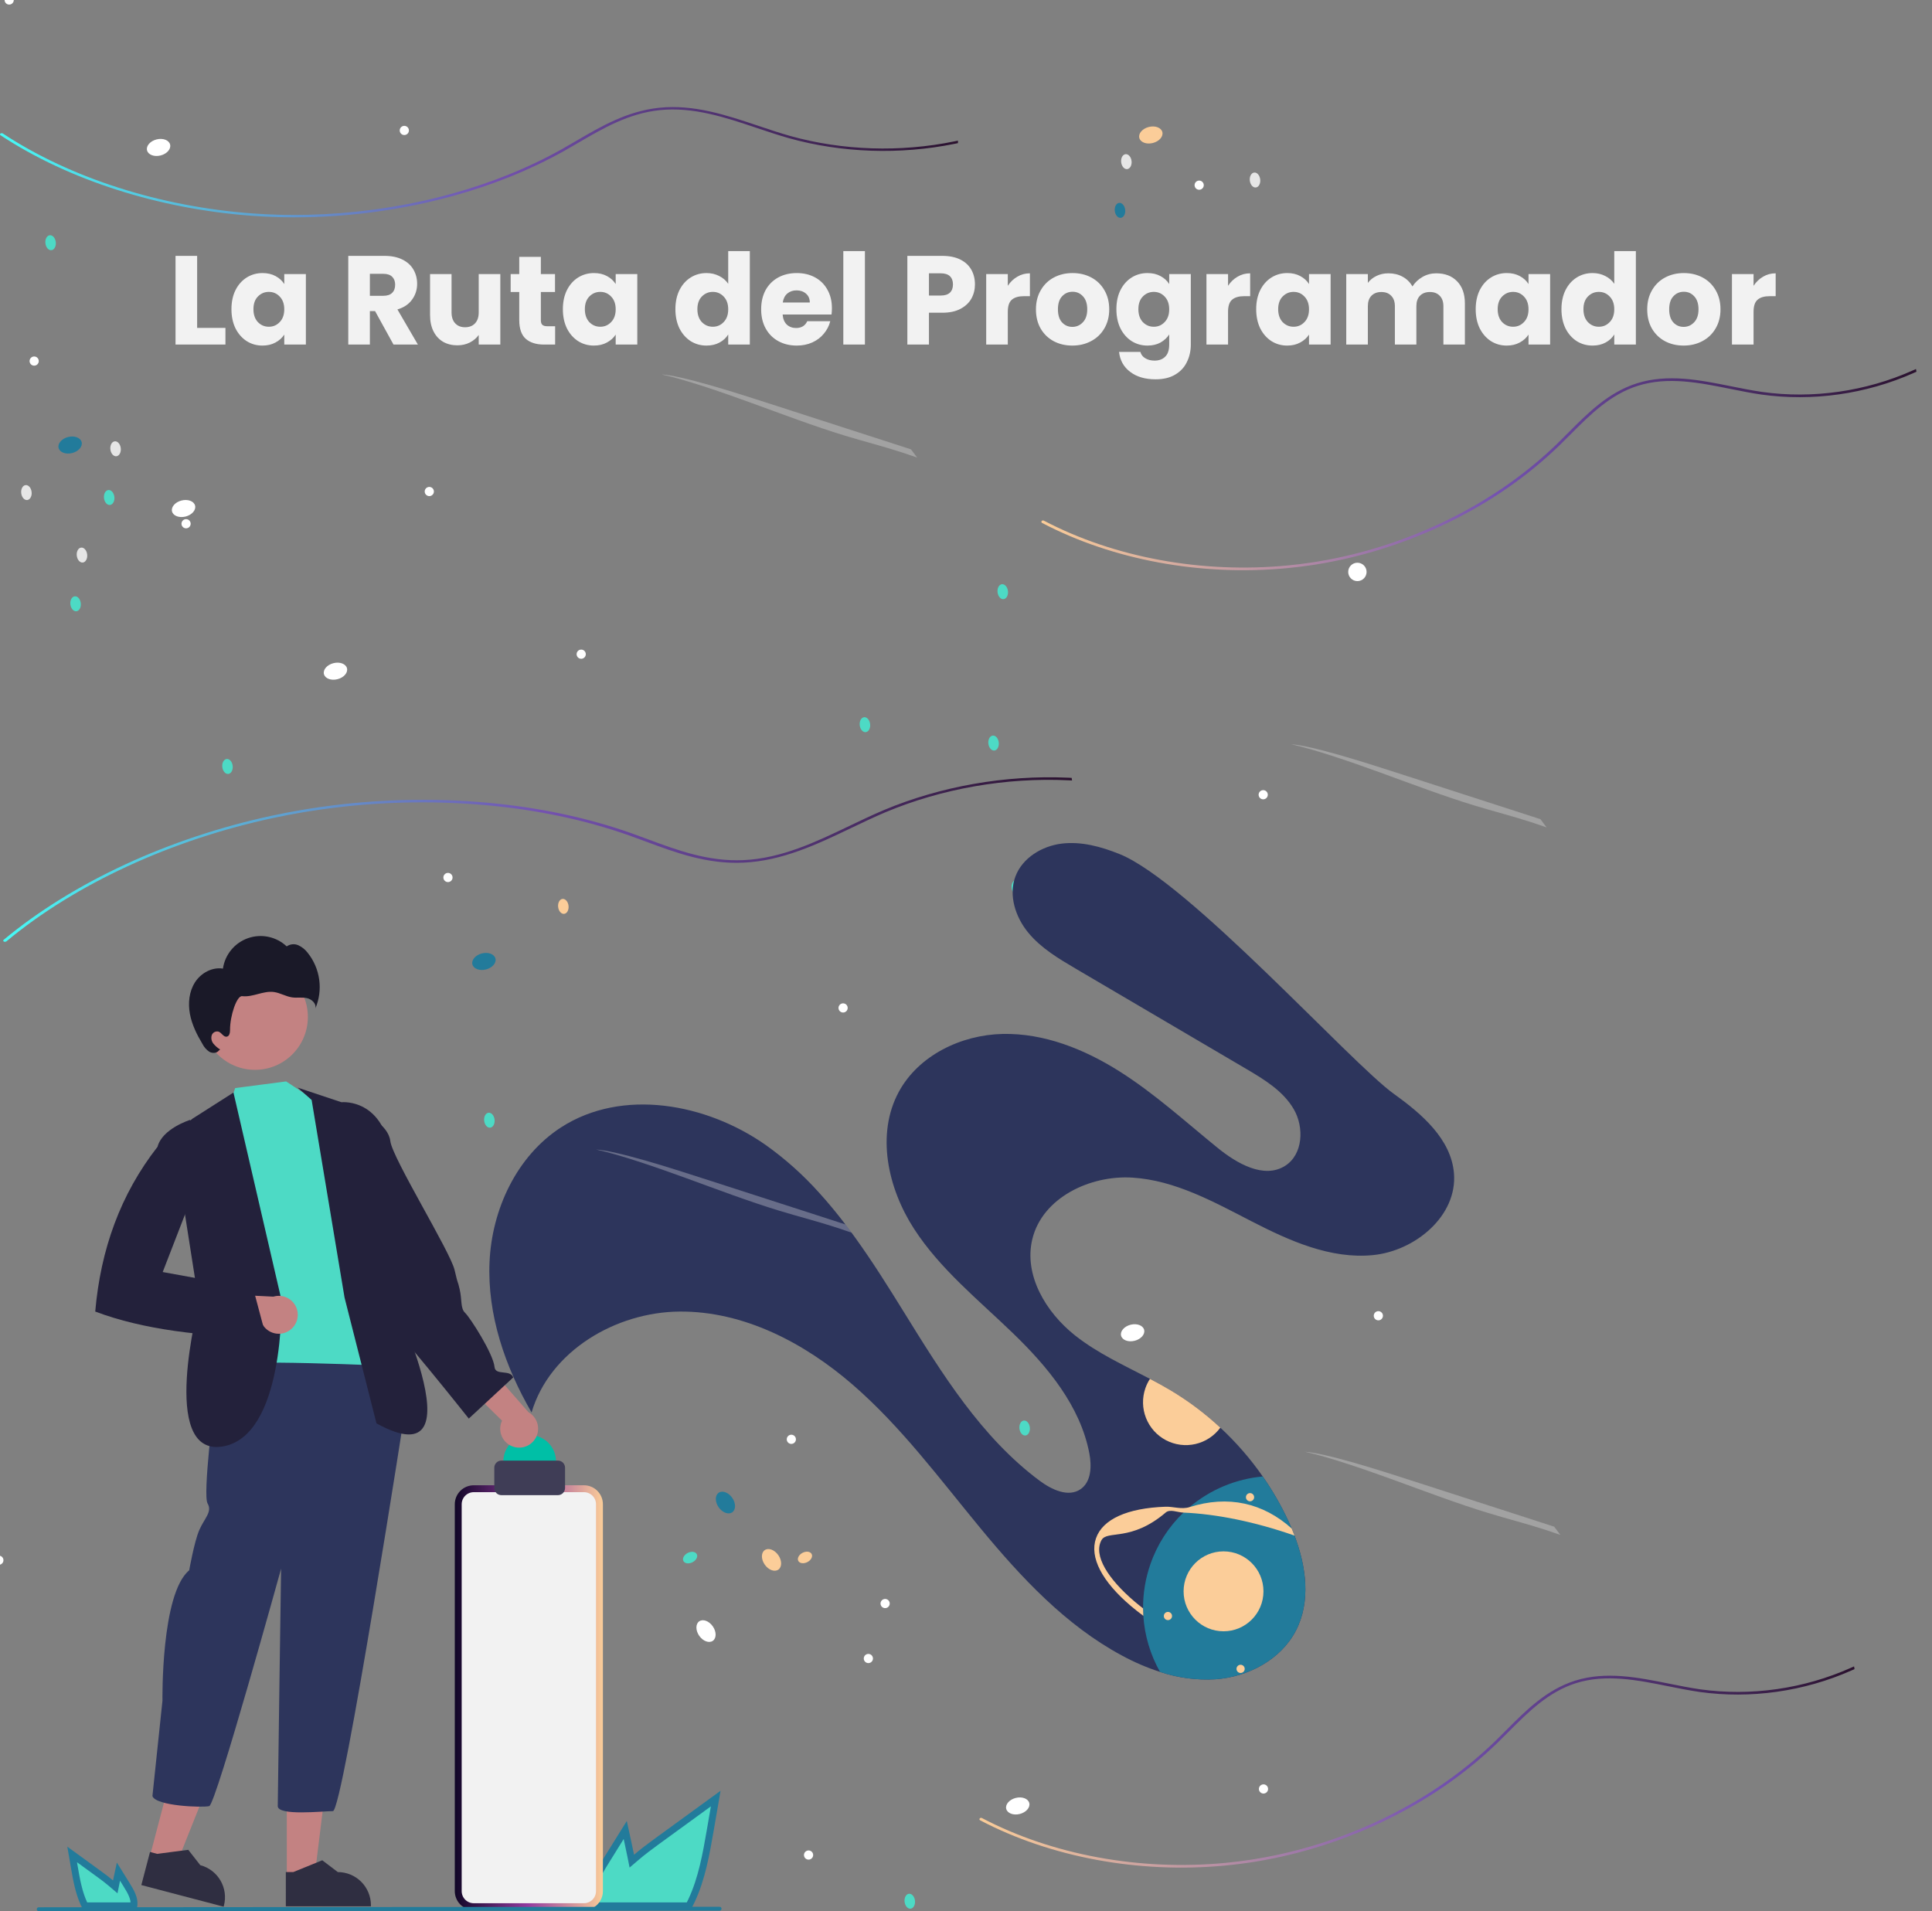 <svg width="841" height="832" viewBox="0 0 841 832" fill="none" xmlns="http://www.w3.org/2000/svg">
<rect x="0" y="0" width="841" height="832" fill="#808080" stroke="none"/>
<path d="M514.416 639.51C514.216 637.714 515.066 636.145 516.315 636.006C517.564 635.866 518.739 637.209 518.94 639.004C519.141 640.8 518.291 642.369 517.042 642.509C515.792 642.648 514.617 641.306 514.416 639.51Z" fill="#4DDAC5"/>
<path d="M434.238 257.83C434.038 256.034 434.888 254.465 436.137 254.325C437.386 254.186 438.561 255.528 438.762 257.324C438.963 259.12 438.113 260.689 436.864 260.828C435.614 260.968 434.439 259.625 434.238 257.83Z" fill="#4DDAC5"/>
<path d="M590.875 252.972C588.666 252.972 586.875 251.181 586.875 248.972C586.875 246.763 588.666 244.972 590.875 244.972C593.084 244.972 594.875 246.763 594.875 248.972C594.875 251.181 593.084 252.972 590.875 252.972Z" fill="white"/>
<path d="M549.875 347.972C548.77 347.972 547.875 347.076 547.875 345.972C547.875 344.867 548.77 343.972 549.875 343.972C550.98 343.972 551.875 344.867 551.875 345.972C551.875 347.076 550.98 347.972 549.875 347.972Z" fill="white"/>
<path d="M-1.089 677.298C-0.034 676.972 1.086 677.563 1.412 678.618C1.739 679.674 1.148 680.794 0.092 681.12C-0.963 681.446 -2.083 680.855 -2.409 679.8C-2.735 678.745 -2.145 677.625 -1.089 677.298Z" fill="white"/>
<path d="M513.875 138.972C512.77 138.972 511.875 138.076 511.875 136.972C511.875 135.867 512.77 134.972 513.875 134.972C514.98 134.972 515.875 135.867 515.875 136.972C515.875 138.076 514.98 138.972 513.875 138.972Z" fill="white"/>
<path d="M186.875 215.972C185.771 215.972 184.875 215.076 184.875 213.972C184.875 212.867 185.771 211.972 186.875 211.972C187.98 211.972 188.875 212.867 188.875 213.972C188.875 215.076 187.98 215.972 186.875 215.972Z" fill="white"/>
<path d="M253 286.787C251.895 286.787 251 285.891 251 284.787C251 283.682 251.895 282.787 253 282.787C254.105 282.787 255 283.682 255 284.787C255 285.891 254.105 286.787 253 286.787Z" fill="white"/>
<path d="M176 58.787C174.895 58.787 174 57.891 174 56.787C174 55.682 174.895 54.787 176 54.787C177.105 54.787 178 55.682 178 56.787C178 57.891 177.105 58.787 176 58.787Z" fill="white"/>
<path d="M384.705 696.158C385.76 695.832 386.88 696.423 387.207 697.478C387.533 698.533 386.942 699.653 385.887 699.98C384.832 700.306 383.712 699.715 383.385 698.66C383.059 697.605 383.65 696.485 384.705 696.158Z" fill="white"/>
<path d="M522 82.611C520.895 82.611 520 81.715 520 80.611C520 79.506 520.895 78.611 522 78.611C523.104 78.611 524 79.506 524 80.611C524 81.715 523.104 82.611 522 82.611Z" fill="white"/>
<path d="M33.421 241.89C33.22 240.094 34.07 238.526 35.319 238.386C36.569 238.246 37.744 239.589 37.945 241.385C38.145 243.18 37.295 244.749 36.046 244.889C34.797 245.028 33.622 243.686 33.421 241.89Z" fill="#E6E6E6"/>
<path d="M544.047 78.622C543.846 76.826 544.696 75.257 545.945 75.118C547.195 74.978 548.37 76.321 548.571 78.117C548.771 79.912 547.921 81.481 546.672 81.621C545.423 81.76 544.248 80.418 544.047 78.622Z" fill="#E6E6E6"/>
<path d="M30.638 263.098C30.438 261.302 31.288 259.734 32.537 259.594C33.786 259.454 34.961 260.797 35.162 262.593C35.362 264.388 34.512 265.957 33.263 266.097C32.014 266.236 30.839 264.894 30.638 263.098Z" fill="#4DDAC5"/>
<path d="M96.763 333.913C96.562 332.117 97.412 330.549 98.662 330.409C99.911 330.269 101.086 331.612 101.287 333.408C101.487 335.203 100.637 336.772 99.388 336.912C98.139 337.051 96.964 335.709 96.763 333.913Z" fill="#4DDAC5"/>
<path d="M19.763 105.913C19.562 104.117 20.412 102.549 21.662 102.409C22.911 102.269 24.086 103.612 24.287 105.408C24.487 107.203 23.637 108.772 22.388 108.912C21.139 109.051 19.964 107.709 19.763 105.913Z" fill="#4DDAC5"/>
<path d="M430.238 323.729C430.038 321.933 430.888 320.364 432.137 320.224C433.386 320.085 434.561 321.427 434.762 323.223C434.963 325.019 434.113 326.588 432.864 326.727C431.614 326.867 430.439 325.524 430.238 323.729Z" fill="#4DDAC5"/>
<path d="M496.363 394.544C496.163 392.748 497.013 391.179 498.262 391.039C499.511 390.9 500.686 392.242 500.887 394.038C501.088 395.834 500.238 397.403 498.988 397.542C497.739 397.682 496.564 396.339 496.363 394.544Z" fill="#4DDAC5"/>
<path d="M74.885 222.645C74.396 220.717 76.247 218.585 79.018 217.883C81.789 217.18 84.432 218.174 84.921 220.102C85.409 222.03 83.559 224.162 80.787 224.864C78.016 225.566 75.373 224.573 74.885 222.645Z" fill="white"/>
<path d="M141.009 293.46C140.521 291.532 142.371 289.4 145.143 288.697C147.914 287.995 150.557 288.989 151.045 290.917C151.534 292.844 149.683 294.977 146.912 295.679C144.141 296.381 141.498 295.388 141.009 293.46Z" fill="white"/>
<path d="M64.01 65.46C63.521 63.532 65.371 61.4 68.143 60.697C70.914 59.995 73.557 60.989 74.045 62.917C74.534 64.844 72.683 66.977 69.912 67.679C67.141 68.381 64.498 67.388 64.01 65.46Z" fill="white"/>
<path d="M25.505 195.006C25.017 193.078 26.867 190.946 29.638 190.243C32.41 189.541 35.052 190.535 35.541 192.463C36.03 194.39 34.179 196.523 31.408 197.225C28.636 197.927 25.994 196.934 25.505 195.006Z" fill="#227B9B"/>
<path d="M495.936 60.034C495.448 58.106 497.298 55.974 500.07 55.272C502.841 54.569 505.484 55.563 505.972 57.491C506.461 59.419 504.61 61.551 501.839 62.253C499.068 62.956 496.425 61.962 495.936 60.034Z" fill="#FBCD99"/>
<path d="M48.047 195.622C47.846 193.826 48.697 192.257 49.946 192.118C51.195 191.978 52.37 193.32 52.571 195.116C52.771 196.912 51.921 198.481 50.672 198.62C49.423 198.76 48.248 197.417 48.047 195.622Z" fill="#E6E6E6"/>
<path d="M488.047 70.622C487.846 68.826 488.696 67.257 489.946 67.118C491.195 66.978 492.37 68.321 492.571 70.117C492.771 71.912 491.921 73.481 490.672 73.621C489.423 73.76 488.248 72.418 488.047 70.622Z" fill="#E6E6E6"/>
<path d="M45.264 216.83C45.064 215.034 45.914 213.465 47.163 213.325C48.412 213.186 49.587 214.528 49.788 216.324C49.989 218.12 49.139 219.689 47.889 219.828C46.64 219.968 45.465 218.625 45.264 216.83Z" fill="#4DDAC5"/>
<path d="M374.238 315.729C374.038 313.933 374.888 312.364 376.137 312.224C377.386 312.085 378.561 313.427 378.762 315.223C378.963 317.019 378.113 318.588 376.864 318.727C375.614 318.867 374.439 317.524 374.238 315.729Z" fill="#4DDAC5"/>
<path d="M440.363 386.544C440.163 384.748 441.013 383.179 442.262 383.039C443.511 382.9 444.686 384.242 444.887 386.038C445.088 387.834 444.238 389.403 442.988 389.542C441.739 389.682 440.564 388.339 440.363 386.544Z" fill="#4DDAC5"/>
<path d="M485.264 91.83C485.064 90.034 485.914 88.465 487.163 88.326C488.412 88.186 489.587 89.529 489.788 91.324C489.989 93.12 489.139 94.689 487.889 94.828C486.64 94.968 485.465 93.626 485.264 91.83Z" fill="#227B9B"/>
<path d="M9.238 214.682C9.038 212.887 9.888 211.318 11.137 211.178C12.386 211.039 13.561 212.381 13.762 214.177C13.963 215.972 13.113 217.541 11.864 217.681C10.614 217.82 9.439 216.478 9.238 214.682Z" fill="#E6E6E6"/>
<path d="M14.875 159.185C13.771 159.185 12.875 158.29 12.875 157.185C12.875 156.08 13.771 155.185 14.875 155.185C15.98 155.185 16.875 156.08 16.875 157.185C16.875 158.29 15.98 159.185 14.875 159.185Z" fill="white"/>
<path d="M81 230C79.895 230 79 229.105 79 228C79 226.895 79.895 226 81 226C82.105 226 83 226.895 83 228C83 229.105 82.105 230 81 230Z" fill="white"/>
<path d="M4 2C2.895 2 2 1.105 2 0C2 -1.105 2.895 -2 4 -2C5.105 -2 6 -1.105 6 0C6 1.105 5.105 2 4 2Z" fill="white"/>
<path d="M1.611 409.124C31.737 384.059 73.64 364.732 118.156 355.141C122.525 354.197 126.918 353.35 131.337 352.598C132.317 352.43 133.299 352.272 134.289 352.113C135.893 351.855 137.507 351.612 139.115 351.38C141.043 351.103 142.973 350.844 144.905 350.603C156.094 349.214 167.324 348.418 178.487 348.223C178.897 348.22 179.297 348.212 179.707 348.208C181.47 348.182 183.229 348.172 184.985 348.179C188.352 348.187 191.71 348.25 195.059 348.367C196.144 348.405 197.23 348.447 198.318 348.501C199.877 348.57 201.43 348.656 202.983 348.748C203.567 348.786 204.149 348.818 204.733 348.861C205.324 348.898 205.916 348.94 206.509 348.987C210.121 349.242 213.711 349.566 217.281 349.96C237.605 352.142 256.953 356.426 274.674 362.666C277.126 363.536 279.62 364.46 282.026 365.358C294.958 370.166 308.331 375.137 323.66 374.437C340.211 373.677 355.188 366.514 369.664 359.589C374.576 357.241 379.652 354.814 384.71 352.665C409.416 342.298 437.573 337.338 464.81 338.554C465.374 338.573 465.939 338.602 466.496 338.633L466.659 339.765C466.102 339.734 465.537 339.705 464.972 339.681C437.954 338.407 409.988 343.298 385.461 353.586C380.451 355.711 375.39 358.13 370.502 360.469C355.815 367.496 340.627 374.761 323.576 375.543C307.79 376.265 294.222 371.222 281.105 366.342C278.699 365.449 276.213 364.524 273.778 363.658C256.175 357.456 236.952 353.203 216.759 351.041L216.751 351.042C213.332 350.671 209.879 350.355 206.418 350.101C205.919 350.067 205.42 350.034 204.921 349.995C204.363 349.959 203.797 349.925 203.24 349.889C201.811 349.796 200.382 349.717 198.953 349.654C197.552 349.579 196.146 349.519 194.733 349.476L194.725 349.477C191.106 349.35 187.475 349.288 183.831 349.291C182.181 349.285 180.534 349.3 178.872 349.329C178.512 349.331 178.145 349.34 177.778 349.348C167.07 349.55 156.303 350.311 145.571 351.624L145.563 351.625C141.837 352.084 138.125 352.608 134.429 353.199C133.463 353.354 132.506 353.514 131.55 353.673C127.374 354.385 123.216 355.181 119.076 356.064L119.068 356.065C74.677 365.539 32.87 384.776 2.841 409.76C2.695 409.88 2.49 409.962 2.272 409.987C2.054 410.013 1.841 409.98 1.678 409.896C1.515 409.811 1.417 409.683 1.404 409.539C1.392 409.394 1.466 409.245 1.611 409.124Z" fill="url(#paint0_linear_1009_3881)"/>
<path d="M453.604 227.634C484.449 243.819 522.669 250.832 559.974 247.364C563.635 247.025 567.287 246.584 570.93 246.04C571.738 245.921 572.545 245.791 573.358 245.66C574.676 245.447 575.997 245.217 577.31 244.977C578.884 244.689 580.454 244.382 582.021 244.057C591.089 242.166 600.01 239.671 608.698 236.596C609.016 236.48 609.328 236.37 609.646 236.254C611.017 235.764 612.38 235.259 613.736 234.737C616.336 233.743 618.913 232.697 621.466 231.599C622.294 231.244 623.121 230.883 623.945 230.511C625.13 229.986 626.304 229.445 627.478 228.898C627.917 228.69 628.357 228.487 628.796 228.273C629.242 228.063 629.687 227.848 630.131 227.627C632.846 226.315 635.524 224.94 638.165 223.502C653.219 215.372 666.884 205.431 678.703 194.014C680.336 192.429 681.986 190.777 683.575 189.176C692.122 180.591 700.962 171.714 713.023 167.923C726.048 163.834 739.785 166.595 753.063 169.264C757.568 170.169 762.224 171.104 766.782 171.766C789.006 174.874 812.269 171.577 832.958 162.386C833.388 162.203 833.816 162.008 834.237 161.814L834.022 160.637C833.601 160.831 833.173 161.025 832.744 161.215C812.241 170.399 789.147 173.709 767.085 170.628C762.571 169.975 757.93 169.043 753.446 168.141C739.974 165.431 726.042 162.63 712.625 166.844C700.204 170.747 691.235 179.752 682.566 188.464C680.975 190.059 679.333 191.71 677.711 193.288C665.972 204.631 652.394 214.504 637.435 222.576L637.429 222.577C634.897 223.948 632.324 225.275 629.725 226.543C629.349 226.722 628.974 226.901 628.599 227.086C628.179 227.285 627.752 227.486 627.332 227.685C626.256 228.196 625.175 228.693 624.089 229.175C623.028 229.66 621.959 230.131 620.88 230.589L620.873 230.59C618.114 231.776 615.326 232.901 612.508 233.966C611.234 234.455 609.956 234.922 608.663 235.38C608.384 235.483 608.098 235.582 607.811 235.681C599.473 238.616 590.92 241.011 582.228 242.843L582.221 242.844C579.202 243.478 576.174 244.042 573.139 244.535C572.346 244.663 571.558 244.784 570.77 244.905C567.328 245.418 563.873 245.841 560.407 246.173L560.4 246.174C523.227 249.722 485.109 242.773 454.363 226.639C454.214 226.562 454.031 226.54 453.855 226.579C453.679 226.618 453.523 226.713 453.423 226.845C453.323 226.976 453.285 227.133 453.319 227.281C453.353 227.429 453.455 227.556 453.604 227.634Z" fill="url(#paint1_linear_1009_3881)"/>
<path d="M426.644 792.428C457.49 808.613 495.71 815.626 533.015 812.158C536.676 811.82 540.328 811.378 543.97 810.834C544.779 810.715 545.586 810.585 546.399 810.454C547.717 810.242 549.038 810.012 550.351 809.771C551.924 809.483 553.495 809.177 555.061 808.851C564.13 806.961 573.051 804.466 581.739 801.39C582.057 801.274 582.369 801.164 582.687 801.048C584.058 800.558 585.421 800.053 586.776 799.531C589.377 798.537 591.954 797.491 594.507 796.393C595.335 796.038 596.162 795.677 596.986 795.305C598.17 794.78 599.345 794.239 600.518 793.692C600.958 793.484 601.398 793.281 601.837 793.067C602.283 792.857 602.728 792.642 603.172 792.421C605.887 791.109 608.565 789.734 611.206 788.296C626.26 780.166 639.925 770.225 651.743 758.809C653.377 757.223 655.026 755.571 656.616 753.97C665.163 745.385 674.003 736.508 686.064 732.718C699.088 728.629 712.826 731.389 726.104 734.059C730.609 734.963 735.265 735.898 739.822 736.56C762.047 739.669 785.31 736.371 805.999 727.18C806.429 726.997 806.857 726.802 807.278 726.609L807.063 725.431C806.641 725.625 806.213 725.82 805.784 726.009C785.282 735.193 762.188 738.504 740.126 735.422C735.612 734.769 730.971 733.837 726.487 732.935C713.014 730.225 699.083 727.425 685.666 731.638C673.245 735.541 664.276 744.546 655.607 753.258C654.016 754.853 652.374 756.504 650.752 758.082C639.013 769.425 625.435 779.299 610.476 787.37L610.469 787.371C607.938 788.743 605.364 790.069 602.766 791.337C602.39 791.516 602.015 791.695 601.64 791.88C601.22 792.079 600.793 792.28 600.372 792.479C599.296 792.99 598.215 793.487 597.129 793.969C596.069 794.454 595 794.925 593.921 795.383L593.914 795.384C591.155 796.57 588.367 797.695 585.549 798.76C584.275 799.25 582.997 799.716 581.703 800.174C581.425 800.278 581.138 800.377 580.852 800.476C572.514 803.41 563.96 805.805 555.268 807.637L555.262 807.638C552.243 808.272 549.215 808.836 546.18 809.33C545.386 809.457 544.599 809.578 543.811 809.699C540.369 810.213 536.914 810.635 533.447 810.967L533.441 810.968C496.268 814.516 458.15 807.567 427.403 791.433C427.254 791.356 427.072 791.335 426.896 791.373C426.719 791.412 426.564 791.507 426.464 791.639C426.363 791.77 426.326 791.927 426.36 792.075C426.394 792.223 426.496 792.35 426.644 792.428Z" fill="url(#paint2_linear_1009_3881)"/>
<path d="M0.234 58.881C29.828 78.39 69.03 90.907 109.297 93.909C113.249 94.205 117.21 94.408 121.182 94.517C122.063 94.543 122.945 94.559 123.834 94.574C125.273 94.6 126.72 94.611 128.16 94.611C129.886 94.611 131.612 94.594 133.338 94.559C143.33 94.352 153.283 93.582 163.102 92.254C163.462 92.202 163.814 92.155 164.174 92.103C165.724 91.89 167.269 91.661 168.809 91.417C171.762 90.954 174.7 90.44 177.623 89.877C178.571 89.695 179.518 89.507 180.466 89.31C181.825 89.034 183.176 88.743 184.528 88.446C185.035 88.332 185.542 88.222 186.048 88.103C186.563 87.988 187.077 87.869 187.591 87.744C190.727 87.015 193.837 86.225 196.919 85.371C214.475 80.568 230.91 73.919 245.67 65.65C247.712 64.5 249.784 63.293 251.782 62.122C262.521 55.848 273.627 49.361 287.164 47.946C301.781 46.422 315.826 51.135 329.4 55.692C334.005 57.237 338.765 58.834 343.473 60.172C366.457 66.584 391.788 67.441 415.531 62.611C416.023 62.518 416.515 62.414 417 62.31V61.222C416.515 61.326 416.023 61.43 415.531 61.529C391.987 66.384 366.834 65.566 344.017 59.204C339.353 57.882 334.608 56.291 330.024 54.751C316.252 50.126 302.009 45.345 286.951 46.916C273.01 48.373 261.742 54.953 250.849 61.321C248.851 62.486 246.787 63.693 244.76 64.838C230.097 73.055 213.768 79.658 196.325 84.425H196.317C193.364 85.236 190.375 86.001 187.371 86.709C186.937 86.807 186.504 86.906 186.07 87.01C185.586 87.12 185.094 87.229 184.609 87.338C183.367 87.619 182.124 87.886 180.877 88.139C179.658 88.399 178.431 88.645 177.197 88.878H177.19C174.031 89.487 170.853 90.036 167.656 90.527C166.209 90.756 164.762 90.964 163.3 91.162C162.984 91.209 162.661 91.25 162.338 91.292C152.918 92.551 143.375 93.292 133.794 93.508H133.786C130.459 93.581 127.136 93.589 123.819 93.534C122.952 93.518 122.093 93.498 121.233 93.477C117.48 93.373 113.731 93.185 109.988 92.915H109.98C69.838 90.007 30.732 77.563 1.233 58.117C1.089 58.023 0.9 57.974 0.705 57.98C0.511 57.986 0.328 58.045 0.196 58.147C0.063 58.248 -0.007 58.382 0 58.52C0.008 58.657 0.092 58.787 0.234 58.881Z" fill="url(#paint3_linear_1009_3881)"/>
<path d="M85.815 142.74H98.135V150H76.41V111.39H85.815V142.74ZM100.751 134.6C100.751 131.446 101.338 128.678 102.511 126.295C103.721 123.911 105.353 122.078 107.406 120.795C109.459 119.511 111.751 118.87 114.281 118.87C116.444 118.87 118.333 119.31 119.946 120.19C121.596 121.07 122.861 122.225 123.741 123.655V119.31H133.146V150H123.741V145.655C122.824 147.085 121.541 148.24 119.891 149.12C118.278 150 116.389 150.44 114.226 150.44C111.733 150.44 109.459 149.798 107.406 148.515C105.353 147.195 103.721 145.343 102.511 142.96C101.338 140.54 100.751 137.753 100.751 134.6ZM123.741 134.655C123.741 132.308 123.081 130.456 121.761 129.1C120.478 127.743 118.901 127.065 117.031 127.065C115.161 127.065 113.566 127.743 112.246 129.1C110.963 130.42 110.321 132.253 110.321 134.6C110.321 136.946 110.963 138.816 112.246 140.21C113.566 141.566 115.161 142.245 117.031 142.245C118.901 142.245 120.478 141.566 121.761 140.21C123.081 138.853 123.741 137.001 123.741 134.655ZM171.295 150L163.265 135.425H161.01V150H151.605V111.39H167.39C170.434 111.39 173.019 111.921 175.145 112.985C177.309 114.048 178.922 115.515 179.985 117.385C181.049 119.218 181.58 121.271 181.58 123.545C181.58 126.111 180.847 128.403 179.38 130.42C177.95 132.436 175.824 133.866 173 134.71L181.91 150H171.295ZM161.01 128.77H166.84C168.564 128.77 169.847 128.348 170.69 127.505C171.57 126.661 172.01 125.47 172.01 123.93C172.01 122.463 171.57 121.308 170.69 120.465C169.847 119.621 168.564 119.2 166.84 119.2H161.01V128.77ZM217.789 119.31V150H208.384V145.82C207.431 147.176 206.129 148.276 204.479 149.12C202.866 149.926 201.069 150.33 199.089 150.33C196.743 150.33 194.671 149.816 192.874 148.79C191.078 147.726 189.684 146.205 188.694 144.225C187.704 142.245 187.209 139.916 187.209 137.24V119.31H196.559V135.975C196.559 138.028 197.091 139.623 198.154 140.76C199.218 141.896 200.648 142.465 202.444 142.465C204.278 142.465 205.726 141.896 206.789 140.76C207.853 139.623 208.384 138.028 208.384 135.975V119.31H217.789ZM241.65 142.025V150H236.865C233.455 150 230.796 149.175 228.89 147.525C226.983 145.838 226.03 143.106 226.03 139.33V127.12H222.29V119.31H226.03V111.83H235.435V119.31H241.595V127.12H235.435V139.44C235.435 140.356 235.655 141.016 236.095 141.42C236.535 141.823 237.268 142.025 238.295 142.025H241.65ZM245.019 134.6C245.019 131.446 245.605 128.678 246.779 126.295C247.989 123.911 249.62 122.078 251.674 120.795C253.727 119.511 256.019 118.87 258.549 118.87C260.712 118.87 262.6 119.31 264.214 120.19C265.864 121.07 267.129 122.225 268.009 123.655V119.31H277.414V150H268.009V145.655C267.092 147.085 265.809 148.24 264.159 149.12C262.545 150 260.657 150.44 258.494 150.44C256 150.44 253.727 149.798 251.674 148.515C249.62 147.195 247.989 145.343 246.779 142.96C245.605 140.54 245.019 137.753 245.019 134.6ZM268.009 134.655C268.009 132.308 267.349 130.456 266.029 129.1C264.745 127.743 263.169 127.065 261.299 127.065C259.429 127.065 257.834 127.743 256.514 129.1C255.23 130.42 254.589 132.253 254.589 134.6C254.589 136.946 255.23 138.816 256.514 140.21C257.834 141.566 259.429 142.245 261.299 142.245C263.169 142.245 264.745 141.566 266.029 140.21C267.349 138.853 268.009 137.001 268.009 134.655ZM294.003 134.6C294.003 131.446 294.59 128.678 295.763 126.295C296.973 123.911 298.605 122.078 300.658 120.795C302.711 119.511 305.003 118.87 307.533 118.87C309.55 118.87 311.383 119.291 313.033 120.135C314.72 120.978 316.04 122.115 316.993 123.545V109.3H326.398V150H316.993V145.6C316.113 147.066 314.848 148.24 313.198 149.12C311.585 150 309.696 150.44 307.533 150.44C305.003 150.44 302.711 149.798 300.658 148.515C298.605 147.195 296.973 145.343 295.763 142.96C294.59 140.54 294.003 137.753 294.003 134.6ZM316.993 134.655C316.993 132.308 316.333 130.456 315.013 129.1C313.73 127.743 312.153 127.065 310.283 127.065C308.413 127.065 306.818 127.743 305.498 129.1C304.215 130.42 303.573 132.253 303.573 134.6C303.573 136.946 304.215 138.816 305.498 140.21C306.818 141.566 308.413 142.245 310.283 142.245C312.153 142.245 313.73 141.566 315.013 140.21C316.333 138.853 316.993 137.001 316.993 134.655ZM362.132 134.16C362.132 135.04 362.077 135.956 361.967 136.91H340.682C340.829 138.816 341.434 140.283 342.497 141.31C343.597 142.3 344.935 142.795 346.512 142.795C348.859 142.795 350.49 141.805 351.407 139.825H361.417C360.904 141.841 359.969 143.656 358.612 145.27C357.292 146.883 355.624 148.148 353.607 149.065C351.59 149.981 349.335 150.44 346.842 150.44C343.835 150.44 341.159 149.798 338.812 148.515C336.465 147.231 334.632 145.398 333.312 143.015C331.992 140.631 331.332 137.845 331.332 134.655C331.332 131.465 331.974 128.678 333.257 126.295C334.577 123.911 336.41 122.078 338.757 120.795C341.104 119.511 343.799 118.87 346.842 118.87C349.812 118.87 352.452 119.493 354.762 120.74C357.072 121.986 358.869 123.765 360.152 126.075C361.472 128.385 362.132 131.08 362.132 134.16ZM352.507 131.685C352.507 130.071 351.957 128.788 350.857 127.835C349.757 126.881 348.382 126.405 346.732 126.405C345.155 126.405 343.817 126.863 342.717 127.78C341.654 128.696 340.994 129.998 340.737 131.685H352.507ZM376.499 109.3V150H367.094V109.3H376.499ZM424.395 123.82C424.395 126.056 423.881 128.11 422.855 129.98C421.828 131.813 420.251 133.298 418.125 134.435C415.998 135.571 413.358 136.14 410.205 136.14H404.375V150H394.97V111.39H410.205C413.285 111.39 415.888 111.921 418.015 112.985C420.141 114.048 421.736 115.515 422.8 117.385C423.863 119.255 424.395 121.4 424.395 123.82ZM409.49 128.66C411.286 128.66 412.625 128.238 413.505 127.395C414.385 126.551 414.825 125.36 414.825 123.82C414.825 122.28 414.385 121.088 413.505 120.245C412.625 119.401 411.286 118.98 409.49 118.98H404.375V128.66H409.49ZM438.696 124.425C439.796 122.738 441.171 121.418 442.821 120.465C444.471 119.475 446.304 118.98 448.321 118.98V128.935H445.736C443.389 128.935 441.629 129.448 440.456 130.475C439.283 131.465 438.696 133.225 438.696 135.755V150H429.291V119.31H438.696V124.425ZM466.786 150.44C463.78 150.44 461.066 149.798 458.646 148.515C456.263 147.231 454.375 145.398 452.981 143.015C451.625 140.631 450.946 137.845 450.946 134.655C450.946 131.501 451.643 128.733 453.036 126.35C454.43 123.93 456.336 122.078 458.756 120.795C461.176 119.511 463.89 118.87 466.896 118.87C469.903 118.87 472.616 119.511 475.036 120.795C477.456 122.078 479.363 123.93 480.756 126.35C482.15 128.733 482.846 131.501 482.846 134.655C482.846 137.808 482.131 140.595 480.701 143.015C479.308 145.398 477.383 147.231 474.926 148.515C472.506 149.798 469.793 150.44 466.786 150.44ZM466.786 142.3C468.583 142.3 470.105 141.64 471.351 140.32C472.635 139 473.276 137.111 473.276 134.655C473.276 132.198 472.653 130.31 471.406 128.99C470.196 127.67 468.693 127.01 466.896 127.01C465.063 127.01 463.541 127.67 462.331 128.99C461.121 130.273 460.516 132.161 460.516 134.655C460.516 137.111 461.103 139 462.276 140.32C463.486 141.64 464.99 142.3 466.786 142.3ZM499.496 118.87C501.659 118.87 503.547 119.31 505.161 120.19C506.811 121.07 508.076 122.225 508.956 123.655V119.31H518.361V149.945C518.361 152.768 517.792 155.316 516.656 157.59C515.556 159.9 513.851 161.733 511.541 163.09C509.267 164.446 506.426 165.125 503.016 165.125C498.469 165.125 494.784 164.043 491.961 161.88C489.137 159.753 487.524 156.856 487.121 153.19H496.416C496.709 154.363 497.406 155.28 498.506 155.94C499.606 156.636 500.962 156.985 502.576 156.985C504.519 156.985 506.059 156.416 507.196 155.28C508.369 154.18 508.956 152.401 508.956 149.945V145.6C508.039 147.03 506.774 148.203 505.161 149.12C503.547 150 501.659 150.44 499.496 150.44C496.966 150.44 494.674 149.798 492.621 148.515C490.567 147.195 488.936 145.343 487.726 142.96C486.552 140.54 485.966 137.753 485.966 134.6C485.966 131.446 486.552 128.678 487.726 126.295C488.936 123.911 490.567 122.078 492.621 120.795C494.674 119.511 496.966 118.87 499.496 118.87ZM508.956 134.655C508.956 132.308 508.296 130.456 506.976 129.1C505.692 127.743 504.116 127.065 502.246 127.065C500.376 127.065 498.781 127.743 497.461 129.1C496.177 130.42 495.536 132.253 495.536 134.6C495.536 136.946 496.177 138.816 497.461 140.21C498.781 141.566 500.376 142.245 502.246 142.245C504.116 142.245 505.692 141.566 506.976 140.21C508.296 138.853 508.956 137.001 508.956 134.655ZM534.57 124.425C535.67 122.738 537.045 121.418 538.695 120.465C540.345 119.475 542.178 118.98 544.195 118.98V128.935H541.61C539.263 128.935 537.503 129.448 536.33 130.475C535.157 131.465 534.57 133.225 534.57 135.755V150H525.165V119.31H534.57V124.425ZM546.82 134.6C546.82 131.446 547.407 128.678 548.58 126.295C549.79 123.911 551.422 122.078 553.475 120.795C555.529 119.511 557.82 118.87 560.35 118.87C562.514 118.87 564.402 119.31 566.015 120.19C567.665 121.07 568.93 122.225 569.81 123.655V119.31H579.215V150H569.81V145.655C568.894 147.085 567.61 148.24 565.96 149.12C564.347 150 562.459 150.44 560.295 150.44C557.802 150.44 555.529 149.798 553.475 148.515C551.422 147.195 549.79 145.343 548.58 142.96C547.407 140.54 546.82 137.753 546.82 134.6ZM569.81 134.655C569.81 132.308 569.15 130.456 567.83 129.1C566.547 127.743 564.97 127.065 563.1 127.065C561.23 127.065 559.635 127.743 558.315 129.1C557.032 130.42 556.39 132.253 556.39 134.6C556.39 136.946 557.032 138.816 558.315 140.21C559.635 141.566 561.23 142.245 563.1 142.245C564.97 142.245 566.547 141.566 567.83 140.21C569.15 138.853 569.81 137.001 569.81 134.655ZM625.179 118.98C628.993 118.98 632.018 120.135 634.254 122.445C636.528 124.755 637.664 127.963 637.664 132.07V150H628.314V133.335C628.314 131.355 627.783 129.833 626.719 128.77C625.693 127.67 624.263 127.12 622.429 127.12C620.596 127.12 619.148 127.67 618.084 128.77C617.058 129.833 616.544 131.355 616.544 133.335V150H607.194V133.335C607.194 131.355 606.663 129.833 605.599 128.77C604.573 127.67 603.143 127.12 601.309 127.12C599.476 127.12 598.028 127.67 596.964 128.77C595.938 129.833 595.424 131.355 595.424 133.335V150H586.019V119.31H595.424V123.16C596.378 121.876 597.624 120.868 599.164 120.135C600.704 119.365 602.446 118.98 604.389 118.98C606.699 118.98 608.753 119.475 610.549 120.465C612.383 121.455 613.813 122.866 614.839 124.7C615.903 123.013 617.351 121.638 619.184 120.575C621.018 119.511 623.016 118.98 625.179 118.98ZM642.372 134.6C642.372 131.446 642.959 128.678 644.132 126.295C645.342 123.911 646.974 122.078 649.027 120.795C651.08 119.511 653.372 118.87 655.902 118.87C658.065 118.87 659.954 119.31 661.567 120.19C663.217 121.07 664.482 122.225 665.362 123.655V119.31H674.767V150H665.362V145.655C664.445 147.085 663.162 148.24 661.512 149.12C659.899 150 658.01 150.44 655.847 150.44C653.354 150.44 651.08 149.798 649.027 148.515C646.974 147.195 645.342 145.343 644.132 142.96C642.959 140.54 642.372 137.753 642.372 134.6ZM665.362 134.655C665.362 132.308 664.702 130.456 663.382 129.1C662.099 127.743 660.522 127.065 658.652 127.065C656.782 127.065 655.187 127.743 653.867 129.1C652.584 130.42 651.942 132.253 651.942 134.6C651.942 136.946 652.584 138.816 653.867 140.21C655.187 141.566 656.782 142.245 658.652 142.245C660.522 142.245 662.099 141.566 663.382 140.21C664.702 138.853 665.362 137.001 665.362 134.655ZM679.701 134.6C679.701 131.446 680.288 128.678 681.461 126.295C682.671 123.911 684.303 122.078 686.356 120.795C688.409 119.511 690.701 118.87 693.231 118.87C695.248 118.87 697.081 119.291 698.731 120.135C700.418 120.978 701.738 122.115 702.691 123.545V109.3H712.096V150H702.691V145.6C701.811 147.066 700.546 148.24 698.896 149.12C697.283 150 695.394 150.44 693.231 150.44C690.701 150.44 688.409 149.798 686.356 148.515C684.303 147.195 682.671 145.343 681.461 142.96C680.288 140.54 679.701 137.753 679.701 134.6ZM702.691 134.655C702.691 132.308 702.031 130.456 700.711 129.1C699.428 127.743 697.851 127.065 695.981 127.065C694.111 127.065 692.516 127.743 691.196 129.1C689.913 130.42 689.271 132.253 689.271 134.6C689.271 136.946 689.913 138.816 691.196 140.21C692.516 141.566 694.111 142.245 695.981 142.245C697.851 142.245 699.428 141.566 700.711 140.21C702.031 138.853 702.691 137.001 702.691 134.655ZM732.87 150.44C729.864 150.44 727.15 149.798 724.73 148.515C722.347 147.231 720.459 145.398 719.065 143.015C717.709 140.631 717.03 137.845 717.03 134.655C717.03 131.501 717.727 128.733 719.12 126.35C720.514 123.93 722.42 122.078 724.84 120.795C727.26 119.511 729.974 118.87 732.98 118.87C735.987 118.87 738.7 119.511 741.12 120.795C743.54 122.078 745.447 123.93 746.84 126.35C748.234 128.733 748.93 131.501 748.93 134.655C748.93 137.808 748.215 140.595 746.785 143.015C745.392 145.398 743.467 147.231 741.01 148.515C738.59 149.798 735.877 150.44 732.87 150.44ZM732.87 142.3C734.667 142.3 736.189 141.64 737.435 140.32C738.719 139 739.36 137.111 739.36 134.655C739.36 132.198 738.737 130.31 737.49 128.99C736.28 127.67 734.777 127.01 732.98 127.01C731.147 127.01 729.625 127.67 728.415 128.99C727.205 130.273 726.6 132.161 726.6 134.655C726.6 137.111 727.187 139 728.36 140.32C729.57 141.64 731.074 142.3 732.87 142.3ZM763.325 124.425C764.425 122.738 765.8 121.418 767.45 120.465C769.1 119.475 770.933 118.98 772.95 118.98V128.935H770.365C768.018 128.935 766.258 129.448 765.085 130.475C763.911 131.465 763.325 133.225 763.325 135.755V150H753.92V119.31H763.325V124.425Z" fill="#F2F2F2"/>
<g clip-path="url(#clip0_1009_3881)">
<path d="M244.248 490.766C270.824 473.602 307.428 480.271 333.321 498.456C341.771 504.472 349.532 511.402 356.464 519.12C360.506 523.557 364.338 528.215 368.003 533.034C368.906 534.216 369.805 535.41 370.687 536.616C371.29 537.431 371.888 538.252 372.481 539.078C379.915 549.418 386.73 560.297 393.402 571.076C410.057 597.985 427.146 625.695 452.523 644.587C457.751 648.479 465.046 651.983 470.402 648.267C475.051 645.04 475.25 638.255 474.192 632.694C470.259 612.092 456.072 595.02 441.001 580.446C425.929 565.872 409.244 552.51 397.857 534.899C386.469 517.289 381.266 493.778 391.24 475.334C399.837 459.44 418.332 450.524 436.386 450.109C454.438 449.698 471.977 456.72 487.25 466.363C502.521 476.009 515.95 488.249 529.965 499.645C538.413 506.521 550.209 513.344 559.415 507.522C567.192 502.602 567.799 490.792 563.164 482.84C558.529 474.888 550.257 469.891 542.327 465.231C517.706 450.756 493.084 436.283 468.462 421.811C460.908 417.374 453.189 412.796 447.613 406.032C442.035 399.271 438.939 389.769 442.013 381.56C445.046 373.469 453.517 368.332 462.087 367.26C470.652 366.19 479.29 368.567 487.301 371.786C517.324 383.852 588.018 462.789 606.859 476.285C618.967 484.953 631.687 495.927 632.911 510.774C634.437 529.257 616.059 544.596 597.612 546.389C579.168 548.187 561.292 540.161 544.812 531.676C528.332 523.191 511.513 513.836 493.015 512.658C474.518 511.481 453.764 521.376 449.379 539.396C445.566 555.077 455.26 571.257 467.888 581.29C477.772 589.146 489.372 594.377 500.577 600.259C503.688 601.888 506.767 603.572 509.77 605.372C517.458 609.989 524.644 615.396 531.213 621.504C538.108 627.906 544.298 635.029 549.676 642.752C553.967 648.905 557.711 655.423 560.865 662.231C561.346 663.271 561.812 664.325 562.265 665.394C562.694 666.416 563.109 667.451 563.503 668.496C568.646 682.054 570.65 697.247 564.08 709.903C557.526 722.525 543.331 729.999 529.157 731.036C520.958 731.525 512.742 730.439 504.952 727.836C499.222 725.973 493.676 723.588 488.383 720.71C463.843 707.528 444.415 686.626 426.672 665.138C408.933 643.652 392.229 621.028 371.17 602.789C350.112 584.546 323.723 570.754 295.87 570.963C268.018 571.169 239.306 588.151 231.395 614.875C219.865 594.993 212.068 572.327 213.097 549.364C214.127 526.402 224.948 503.232 244.248 490.766Z" fill="#2D355C"/>
<path d="M498.585 604.333C499.082 602.899 499.75 601.531 500.577 600.259C503.688 601.888 506.767 603.572 509.77 605.372C517.458 609.989 524.645 615.396 531.213 621.504C528.569 625.099 524.725 627.627 520.378 628.627C516.031 629.628 511.469 629.036 507.521 626.958C503.573 624.881 500.501 621.455 498.861 617.304C497.221 613.153 497.124 608.551 498.585 604.333Z" fill="#FBCD99"/>
<path d="M500.751 680.992C503.698 672.454 508.631 664.739 515.144 658.484C516.004 657.66 516.888 656.864 517.797 656.096C526.8 648.475 537.931 643.815 549.676 642.752C553.967 648.905 557.711 655.423 560.865 662.231C561.346 663.271 561.812 664.325 562.265 665.394C562.694 666.416 563.11 667.451 563.503 668.496C568.646 682.054 570.65 697.247 564.08 709.903C557.526 722.525 543.331 729.999 529.157 731.036C520.958 731.525 512.742 730.439 504.952 727.836C500.732 720.345 498.252 712.001 497.695 703.42C497.625 702.34 497.59 701.259 497.579 700.173C497.534 693.645 498.606 687.157 500.751 680.992Z" fill="#227B9B"/>
<path d="M477.089 669.656C479.96 661.376 490.703 656.502 507.343 655.926C510.673 655.809 514.335 657.194 517.797 656.096C534.591 650.766 549.827 654.249 562.265 665.394C562.694 666.415 563.109 667.451 563.503 668.496C563.338 668.434 563.171 668.376 563.004 668.318C546.198 662.481 529.515 659.074 515.144 658.484C512.488 658.377 509.321 656.839 507.429 658.45C492.238 671.388 481.963 665.967 479.472 670.484C475.833 677.082 482.288 687.362 493.969 697.263C495.124 698.243 496.328 699.213 497.579 700.173C497.59 701.259 497.625 702.34 497.695 703.42C495.811 702.026 494.025 700.616 492.339 699.19C479.633 688.422 474.218 677.932 477.089 669.656Z" fill="#FBCD99"/>
<path d="M540.033 728.301C541.02 728.301 541.821 727.5 541.821 726.512C541.821 725.524 541.02 724.723 540.033 724.723C539.046 724.723 538.245 725.524 538.245 726.512C538.245 727.5 539.046 728.301 540.033 728.301Z" fill="#FBCD99"/>
<path d="M508.403 705.29C509.39 705.29 510.19 704.489 510.19 703.501C510.19 702.513 509.39 701.712 508.403 701.712C507.415 701.712 506.615 702.513 506.615 703.501C506.615 704.489 507.415 705.29 508.403 705.29Z" fill="#FBCD99"/>
<path d="M532.603 710.152C542.204 710.152 549.988 702.363 549.988 692.755C549.988 683.146 542.204 675.357 532.603 675.357C523.001 675.357 515.217 683.146 515.217 692.755C515.217 702.363 523.001 710.152 532.603 710.152Z" fill="#FBCD99"/>
<path opacity="0.3" d="M259.454 500.42C263.518 500.612 271.924 502.631 281.032 505.242C290.135 507.856 300.009 511.045 309.757 514.198C326.821 519.715 343.884 525.23 360.947 530.743C363.293 531.5 365.645 532.263 368.003 533.034C368.907 534.216 369.805 535.41 370.687 536.616C368.613 535.882 366.532 535.173 364.456 534.496C355.589 531.613 347.895 529.711 339.29 527.087C326.046 523.054 312.075 517.756 298.524 512.823C284.975 507.886 269.43 502.571 259.454 500.42Z" fill="#F0F0F0"/>
<path d="M544.143 653.568C545.13 653.568 545.93 652.767 545.93 651.779C545.93 650.791 545.13 649.99 544.143 649.99C543.155 649.99 542.355 650.791 542.355 651.779C542.355 652.767 543.155 653.568 544.143 653.568Z" fill="#FBCD99"/>
<path d="M230.566 647.663C236.896 647.663 242.027 642.527 242.027 636.193C242.027 629.859 236.896 624.724 230.566 624.724C224.236 624.724 219.105 629.859 219.105 636.193C219.105 642.527 224.236 647.663 230.566 647.663Z" fill="#00BFA6"/>
<path d="M223.776 629.896C222.621 629.58 221.548 629.014 220.635 628.238C219.722 627.462 218.99 626.495 218.49 625.405C217.991 624.315 217.736 623.129 217.744 621.93C217.752 620.731 218.023 619.549 218.537 618.466L197.784 598.02L212.585 594.86L230.023 614.76C231.783 615.745 233.122 617.342 233.784 619.249C234.447 621.155 234.388 623.239 233.618 625.105C232.848 626.97 231.421 628.489 229.607 629.372C227.793 630.255 225.718 630.441 223.776 629.896Z" fill="#C38282"/>
<path d="M124.55 470.774L136.123 478.408L149.67 481.584C149.67 481.584 160.414 558.428 165.694 563.038C170.974 567.647 166.525 568.084 167.956 574.442C169.387 580.8 172.698 593.807 172.698 593.807C140.537 613.756 111.806 616.192 87.293 597.086C86.91 595.827 86.969 594.475 87.46 593.254C87.95 592.032 88.843 591.016 89.99 590.372C94.135 587.795 85.145 577.702 88.538 575.68C91.931 573.659 85.935 558.538 85.935 558.538L86.981 526.066L84.069 521.086L88.172 489.114L98.749 484.41L102.371 473.667L124.55 470.774Z" fill="#4DDAC5"/>
<path d="M148.703 542.997L158.602 541.629C158.602 541.629 159.557 556.563 164.292 558.827C169.027 561.09 167.431 561.463 167.989 563.859C168.548 566.255 163.779 572.894 167.53 574.545C171.28 576.196 204.062 617.555 204.062 617.555L223.403 599.634C222.074 596.03 215.677 598.963 215.276 595.142C214.772 589.365 204.647 573.583 202.493 571.56C200.338 569.536 201.19 565.969 200.073 561.177C198.957 556.385 199.732 560.828 197.871 552.841C196.01 544.855 170.788 504.159 169.911 496.785C169.034 489.41 158.766 485.07 158.766 485.07L150.785 486.932L148.703 542.997Z" fill="#23213B"/>
<path d="M65.126 808.573L76.776 811.634L94.121 768.121L76.926 763.602L65.126 808.573Z" fill="#C38282"/>
<path d="M61.524 820.627L97.35 830.041L97.469 829.588C98.44 825.887 97.903 821.952 95.974 818.647C94.046 815.343 90.885 812.941 87.187 811.969L87.186 811.968L81.946 805.28L68.432 807.04L65.305 806.218L61.524 820.627Z" fill="#2F2E41"/>
<path d="M124.85 817.294L136.895 817.294L142.625 770.799L124.847 770.8L124.85 817.294Z" fill="#C38282"/>
<path d="M124.426 829.869L161.466 829.868V829.399C161.466 825.573 159.947 821.903 157.243 819.197C154.54 816.492 150.873 814.972 147.049 814.971H147.048L140.282 809.835L127.658 814.972L124.425 814.972L124.426 829.869Z" fill="#2F2E41"/>
<path d="M94.723 594.8C91.813 598.44 93.268 610.815 93.268 610.815C93.268 610.815 88.176 650.853 90.358 654.492C92.541 658.132 88.904 661.044 86.721 666.14C84.539 671.235 82.357 683.611 82.357 683.611C69.99 693.802 70.718 740.391 70.718 740.391L66.353 781.884C67.808 786.252 88.176 786.98 91.086 786.252C93.996 785.524 122.365 682.883 122.365 682.883C122.365 682.883 120.91 781.884 120.91 786.252C120.91 790.62 140.551 788.436 144.916 788.436C149.28 788.436 176.922 610.087 176.922 610.087V599.896L173.285 594.8C173.285 594.8 97.633 591.161 94.723 594.8Z" fill="#2D355C"/>
<path d="M101.628 475.621L83.764 487.01L75.124 494.258L86.585 567.376C86.585 567.376 69.172 633.839 96.614 629.741C124.055 625.644 122.517 565.915 122.517 565.915L101.628 475.621Z" fill="#23213B"/>
<path d="M129.565 473.47L148.648 479.83C148.648 479.83 169.759 477.599 170.614 509.047C171.469 540.495 167.535 557.37 167.535 557.37C167.535 557.37 211.448 645.741 163.88 619.641L149.98 564.867L135.653 478.846L129.565 473.47Z" fill="#23213B"/>
<path d="M125.531 579.488C124.5 580.099 123.348 580.476 122.155 580.593C120.963 580.71 119.76 580.565 118.63 580.166C117.5 579.767 116.471 579.125 115.616 578.286C114.761 577.446 114.1 576.429 113.68 575.306L84.566 576.01L92.59 563.169L119.007 564.47C120.938 563.889 123.016 564.037 124.846 564.887C126.675 565.736 128.13 567.228 128.935 569.079C129.739 570.93 129.836 573.012 129.209 574.931C128.582 576.849 127.273 578.471 125.531 579.488Z" fill="#C38282"/>
<path d="M111.006 465.733C123.712 465.733 134.013 455.425 134.013 442.709C134.013 429.993 123.712 419.685 111.006 419.685C98.299 419.685 87.998 429.993 87.998 442.709C87.998 455.425 98.299 465.733 111.006 465.733Z" fill="#C38282"/>
<path d="M84.909 427.581C87.492 423.581 92.34 420.915 97.04 421.665C97.478 418.663 98.73 415.839 100.66 413.5C102.59 411.161 105.124 409.397 107.987 408.4C110.849 407.403 113.931 407.211 116.895 407.845C119.859 408.478 122.593 409.914 124.798 411.995C125.523 411.484 126.368 411.169 127.251 411.08C128.133 410.992 129.024 411.133 129.836 411.49C131.453 412.226 132.861 413.357 133.929 414.778C136.626 418.143 138.36 422.178 138.947 426.452C139.535 430.725 138.953 435.079 137.264 439.048C137.839 436.958 135.746 434.992 133.632 434.523C131.518 434.054 129.3 434.498 127.156 434.193C124.408 433.801 121.938 432.206 119.185 431.847C116.872 431.545 114.546 432.139 112.29 432.734C110.034 433.329 107.714 433.935 105.398 433.66C103.081 433.385 100.097 442.17 100.137 448.358C100.145 449.53 99.904 451.036 98.758 451.285C97.348 451.591 96.531 449.643 95.189 449.113C94.57 448.935 93.907 449.005 93.339 449.307C92.77 449.61 92.342 450.121 92.143 450.733C91.974 451.356 91.956 452.01 92.09 452.641C92.225 453.272 92.508 453.862 92.916 454.362C93.741 455.352 94.72 456.202 95.816 456.88L95.264 457.34C94.344 458.555 92.437 458.608 91.111 457.856C89.844 456.997 88.817 455.827 88.13 454.459C85.678 450.377 83.527 446.029 82.661 441.346C81.796 436.663 82.326 431.581 84.909 427.581Z" fill="#1A1928"/>
<path d="M93.032 496.409L82.693 487.543C82.693 487.543 70.622 491.312 68.575 499.237C52.464 519.852 43.787 543.929 41.457 570.96C62.491 578.91 88.246 581.731 115.954 582.43L110.224 560.925L70.826 553.756L93.032 496.409Z" fill="#23213B"/>
<path d="M51.557 814.785L55.126 820.524C55.126 820.525 55.126 820.525 55.126 820.525C55.126 820.525 55.126 820.525 55.126 820.525C57.023 823.577 58.614 826.419 58.311 829.304L58.3 829.406L58.301 829.43C58.29 829.512 58.277 829.593 58.263 829.674H37.005C36.867 829.398 36.733 829.119 36.605 828.838L36.605 828.838L36.599 828.826C34.305 823.912 33.321 818.392 32.349 812.754C32.349 812.754 32.349 812.754 32.349 812.754L31.408 807.296C35.422 810.219 39.438 813.14 43.455 816.057C45.085 817.245 46.713 818.455 48.234 819.755L50.178 821.416L50.679 818.909C50.856 818.025 51.047 817.132 51.24 816.245L51.24 816.245L51.557 814.785Z" fill="#4DDAC5" stroke="#227B9B" stroke-width="3"/>
<path d="M263.667 810.321L272.162 796.661L273.463 802.647L273.463 802.647C273.828 804.326 274.192 806.025 274.528 807.708L275.03 810.216L276.974 808.554C279.894 806.059 283.011 803.742 286.097 801.493C294.586 795.328 303.071 789.156 311.553 782.976L309.214 796.554C307.379 807.19 305.493 817.813 301.066 827.298L301.066 827.298L301.061 827.309C300.696 828.108 300.31 828.898 299.903 829.674H257.8C257.646 829.107 257.532 828.53 257.457 827.947L257.457 827.941L257.459 827.878L257.448 827.776C256.819 821.79 260.123 816.027 263.667 810.321C263.667 810.321 263.667 810.321 263.667 810.321Z" fill="#4DDAC5" stroke="#227B9B" stroke-width="3"/>
<path d="M254.195 830.032H206.221C204.433 830.03 202.718 829.318 201.452 828.052C200.187 826.786 199.476 825.07 199.473 823.279V654.84C199.476 653.049 200.187 651.333 201.452 650.067C202.717 648.801 204.432 648.089 206.22 648.087H254.196C255.984 648.089 257.699 648.801 258.964 650.067C260.229 651.333 260.941 653.05 260.943 654.841V823.278C260.941 825.069 260.229 826.786 258.964 828.052C257.698 829.318 255.983 830.03 254.195 830.032Z" fill="#F2F2F2" stroke="url(#paint4_linear_1009_3881)" stroke-width="3"/>
<path d="M242.868 650.888H218.265C217.443 650.887 216.655 650.56 216.074 649.979C215.493 649.397 215.166 648.609 215.165 647.786V638.936C215.166 638.114 215.493 637.326 216.074 636.744C216.655 636.163 217.443 635.836 218.265 635.835H242.868C243.69 635.836 244.477 636.163 245.058 636.744C245.639 637.326 245.966 638.114 245.967 638.936V647.786C245.966 648.609 245.639 649.397 245.058 649.979C244.477 650.56 243.69 650.887 242.868 650.888Z" fill="#3F3D56"/>
<path d="M313.232 831.78L16.853 832C16.627 831.999 16.411 831.909 16.251 831.749C16.092 831.589 16.002 831.372 16.002 831.146C16.002 830.921 16.092 830.704 16.251 830.544C16.411 830.384 16.627 830.294 16.853 830.293L313.232 830.073C313.457 830.073 313.674 830.163 313.833 830.323C313.993 830.483 314.082 830.7 314.082 830.926C314.082 831.152 313.993 831.369 313.833 831.529C313.674 831.689 313.457 831.779 313.232 831.78Z" fill="#227B9B"/>
<path d="M367 440.787C365.895 440.787 365 439.891 365 438.787C365 437.682 365.895 436.787 367 436.787C368.105 436.787 369 437.682 369 438.787C369 439.891 368.105 440.787 367 440.787Z" fill="white"/>
<path d="M350.097 808.258C349.708 807.225 350.23 806.071 351.264 805.682C352.297 805.292 353.451 805.815 353.841 806.848C354.23 807.882 353.708 809.035 352.674 809.425C351.64 809.814 350.487 809.292 350.097 808.258Z" fill="white"/>
<path d="M210.763 487.913C210.562 486.117 211.412 484.549 212.662 484.409C213.911 484.269 215.086 485.612 215.287 487.408C215.487 489.203 214.637 490.772 213.388 490.912C212.139 491.051 210.964 489.709 210.763 487.913Z" fill="#4DDAC5"/>
<path d="M304.37 705.811C306.001 704.674 308.649 705.654 310.283 708C311.918 710.346 311.92 713.169 310.288 714.306C308.656 715.443 306.008 714.463 304.374 712.117C302.74 709.772 302.738 706.948 304.37 705.811Z" fill="white"/>
<path d="M205.63 419.821C205.141 417.893 206.992 415.761 209.763 415.058C212.535 414.356 215.177 415.35 215.666 417.278C216.154 419.205 214.304 421.338 211.533 422.04C208.761 422.742 206.119 421.749 205.63 419.821Z" fill="#227B9B"/>
<path d="M312.825 649.858C314.457 648.721 317.104 649.701 318.739 652.047C320.373 654.393 320.375 657.216 318.743 658.353C317.111 659.49 314.463 658.51 312.829 656.164C311.195 653.818 311.193 650.995 312.825 649.858Z" fill="#227B9B"/>
<path d="M332.885 674.82C334.517 673.683 337.165 674.663 338.799 677.009C340.433 679.355 340.435 682.178 338.804 683.315C337.172 684.452 334.524 683.472 332.89 681.126C331.255 678.78 331.253 675.957 332.885 674.82Z" fill="#FBCD99"/>
<path d="M299.369 676.043C300.978 675.222 302.746 675.464 303.317 676.584C303.888 677.704 303.046 679.277 301.437 680.098C299.827 680.919 298.059 680.676 297.488 679.556C296.917 678.437 297.759 676.864 299.369 676.043Z" fill="#4DDAC5"/>
<path d="M242.958 394.83C242.757 393.034 243.607 391.465 244.856 391.326C246.105 391.186 247.281 392.529 247.481 394.325C247.682 396.12 246.832 397.689 245.583 397.829C244.334 397.968 243.158 396.626 242.958 394.83Z" fill="#FBCD99"/>
<path d="M349.371 675.978C350.981 675.158 352.749 675.4 353.32 676.52C353.891 677.639 353.049 679.213 351.439 680.033C349.829 680.854 348.062 680.612 347.491 679.492C346.92 678.372 347.762 676.799 349.371 675.978Z" fill="#FBCD99"/>
<path d="M195 384C193.895 384 193 383.105 193 382C193 380.895 193.895 380 195 380C196.105 380 197 380.895 197 382C197 383.105 196.105 384 195 384Z" fill="white"/>
<path d="M342.598 627.282C342.209 626.248 342.731 625.095 343.764 624.705C344.798 624.316 345.952 624.838 346.341 625.872C346.731 626.905 346.208 628.059 345.175 628.448C344.141 628.838 342.987 628.315 342.598 627.282Z" fill="white"/>
<path d="M600 574.787C598.895 574.787 598 573.891 598 572.787C598 571.682 598.895 570.787 600 570.787C601.105 570.787 602 571.682 602 572.787C602 573.891 601.105 574.787 600 574.787Z" fill="white"/>
<path d="M550 780.787C548.895 780.787 548 779.891 548 778.787C548 777.682 548.895 776.787 550 776.787C551.105 776.787 552 777.682 552 778.787C552 779.891 551.105 780.787 550 780.787Z" fill="white"/>
<path d="M443.763 621.913C443.562 620.117 444.412 618.549 445.662 618.409C446.911 618.269 448.086 619.612 448.287 621.408C448.487 623.203 447.637 624.772 446.388 624.912C445.139 625.051 443.964 623.709 443.763 621.913Z" fill="#4DDAC5"/>
<path d="M393.763 827.913C393.562 826.117 394.412 824.549 395.662 824.409C396.911 824.269 398.086 825.612 398.287 827.408C398.487 829.203 397.637 830.772 396.388 830.912C395.139 831.051 393.964 829.709 393.763 827.913Z" fill="#4DDAC5"/>
<path d="M488.009 581.46C487.521 579.532 489.371 577.4 492.143 576.697C494.914 575.995 497.557 576.989 498.045 578.917C498.534 580.844 496.683 582.977 493.912 583.679C491.141 584.381 488.498 583.388 488.009 581.46Z" fill="white"/>
<path d="M438.009 787.46C437.521 785.532 439.371 783.4 442.143 782.697C444.914 781.995 447.557 782.989 448.045 784.917C448.534 786.844 446.683 788.977 443.912 789.679C441.141 790.381 438.498 789.388 438.009 787.46Z" fill="white"/>
<path d="M378 724C376.895 724 376 723.105 376 722C376 720.895 376.895 720 378 720C379.105 720 380 720.895 380 722C380 723.105 379.105 724 378 724Z" fill="white"/>
</g>
<path opacity="0.3" d="M288 163C292.064 163.191 300.47 165.211 309.578 167.822C318.681 170.435 328.555 173.624 338.303 176.778C355.367 182.295 372.43 187.81 389.493 193.323C391.838 194.08 394.191 194.843 396.549 195.613C397.452 196.795 398.351 197.989 399.232 199.195C397.159 198.462 395.078 197.752 393.002 197.076C384.135 194.192 376.441 192.291 367.835 189.667C354.592 185.633 340.621 180.336 327.07 175.402C313.521 170.465 297.976 165.151 288 163Z" fill="#F0F0F0"/>
<path opacity="0.3" d="M562 324C566.064 324.191 574.47 326.211 583.578 328.822C592.681 331.435 602.555 334.624 612.303 337.778C629.367 343.295 646.43 348.81 663.493 354.323C665.838 355.08 668.191 355.843 670.549 356.613C671.452 357.795 672.351 358.989 673.232 360.195C671.159 359.462 669.078 358.752 667.002 358.076C658.135 355.192 650.441 353.291 641.835 350.667C628.592 346.633 614.621 341.336 601.07 336.402C587.521 331.465 571.976 326.151 562 324Z" fill="#F0F0F0"/>
<path opacity="0.3" d="M568 632C572.064 632.191 580.47 634.211 589.578 636.822C598.681 639.435 608.555 642.624 618.303 645.778C635.367 651.295 652.43 656.81 669.493 662.323C671.838 663.08 674.191 663.843 676.549 664.613C677.452 665.795 678.351 666.989 679.232 668.195C677.159 667.462 675.078 666.752 673.002 666.076C664.135 663.192 656.441 661.291 647.835 658.667C634.592 654.633 620.621 649.336 607.07 644.402C593.521 639.465 577.976 634.151 568 632Z" fill="#F0F0F0"/>
<defs>
<linearGradient id="paint0_linear_1009_3881" x1="465.253" y1="329.989" x2="-0.407" y2="396.949" gradientUnits="userSpaceOnUse">
<stop stop-color="#2A112E"/>
<stop offset="0.49" stop-color="#7452B0"/>
<stop offset="1" stop-color="#46FBF6"/>
</linearGradient>
<linearGradient id="paint1_linear_1009_3881" x1="835.882" y1="170.803" x2="455.714" y2="240.373" gradientUnits="userSpaceOnUse">
<stop stop-color="#2A112E"/>
<stop offset="0.49" stop-color="#7452B0"/>
<stop offset="1" stop-color="#FBCD99"/>
</linearGradient>
<linearGradient id="paint2_linear_1009_3881" x1="808.923" y1="735.597" x2="428.755" y2="805.167" gradientUnits="userSpaceOnUse">
<stop stop-color="#2A112E"/>
<stop offset="0.49" stop-color="#7452B0"/>
<stop offset="1" stop-color="#FBCD99"/>
</linearGradient>
<linearGradient id="paint3_linear_1009_3881" x1="417" y1="70.611" x2="-2.97409e-05" y2="70.611" gradientUnits="userSpaceOnUse">
<stop stop-color="#2A112E"/>
<stop offset="0.49" stop-color="#7452B0"/>
<stop offset="1" stop-color="#46FBF6"/>
</linearGradient>
<linearGradient id="paint4_linear_1009_3881" x1="197.973" y1="739.06" x2="262.443" y2="739.06" gradientUnits="userSpaceOnUse">
<stop stop-color="#100626"/>
<stop offset="0.49" stop-color="#923A9E"/>
<stop offset="1" stop-color="#FBCD99"/>
</linearGradient>
<clipPath id="clip0_1009_3881">
<rect width="617" height="465" fill="white" transform="translate(16 367)"/>
</clipPath>
</defs>
</svg>
